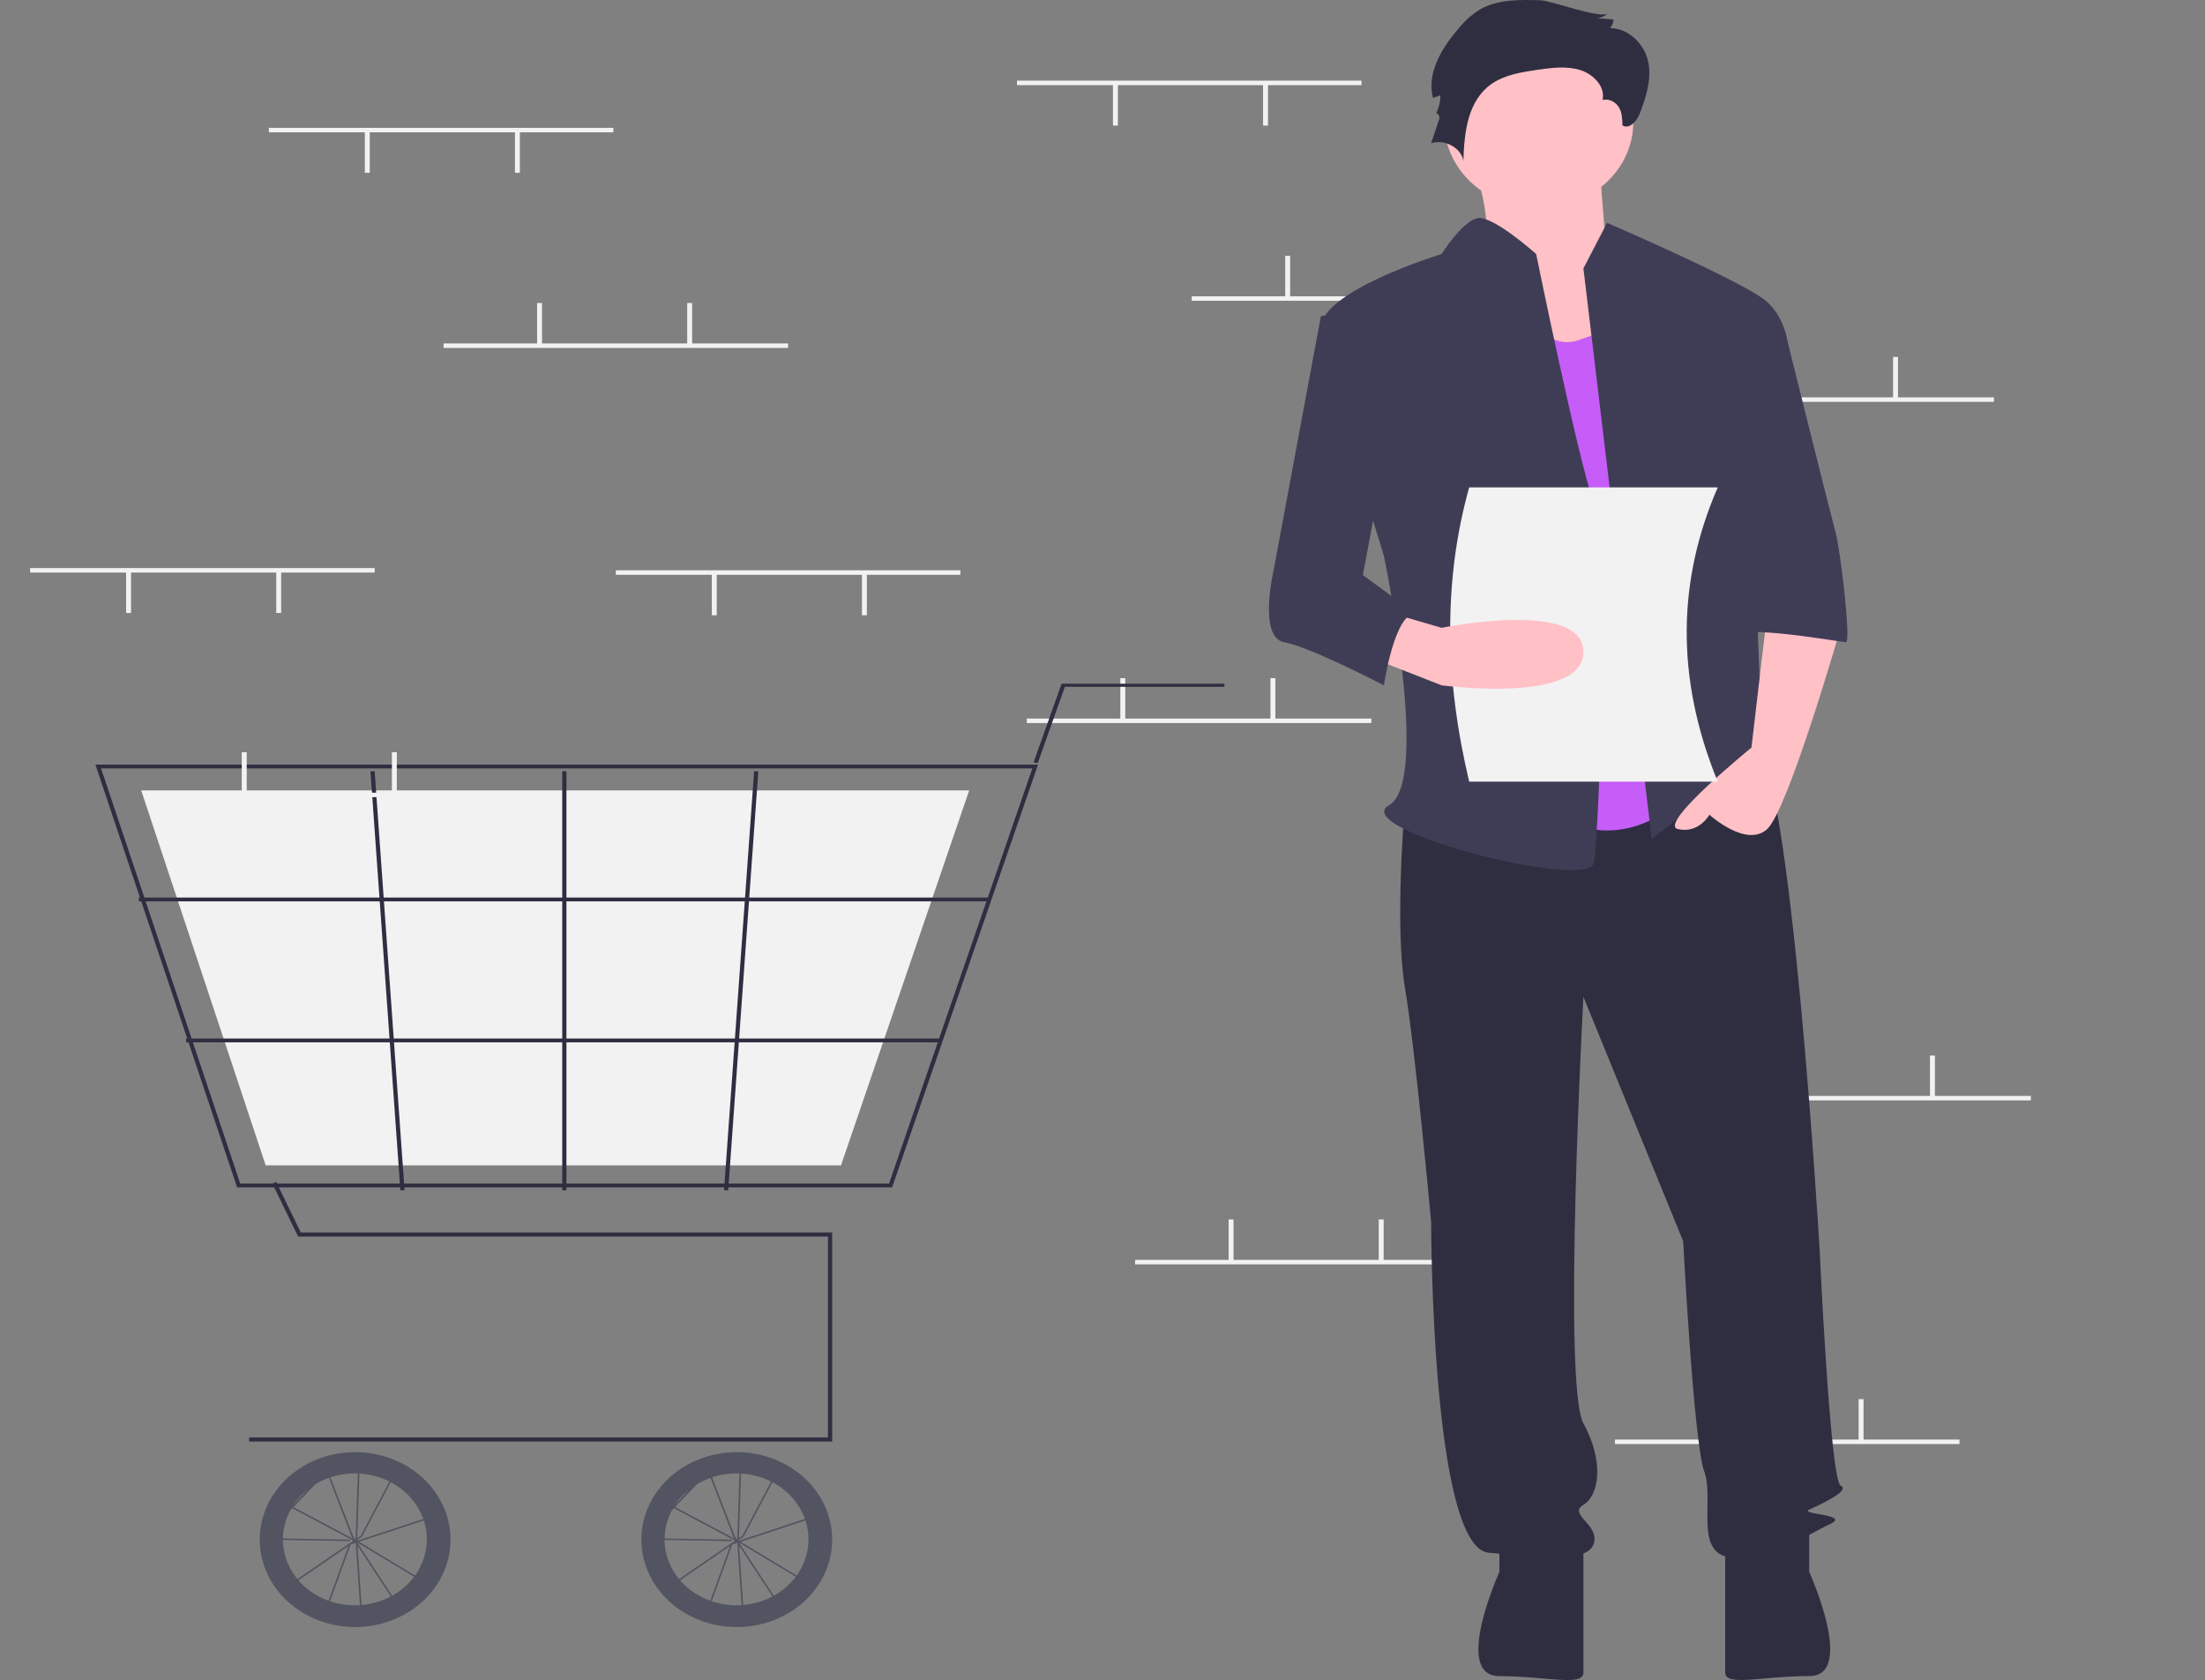 <svg width="416" height="317" viewBox="0 0 416 317" fill="none" xmlns="http://www.w3.org/2000/svg">
<rect x="0" y="0" width="416" height="317" fill="#808080" stroke="none"/>
<g id="undraw_empty_cart_co35 1">
<g clip-path="url(#clip0)">
<path id="Vector" d="M256.865 15.218H191.865V16.066H256.865V15.218Z" fill="#F2F2F2"/>
<path id="Vector_2" d="M239.223 15.854H238.294V23.694H239.223V15.854Z" fill="#F2F2F2"/>
<path id="Vector_3" d="M210.901 15.854H209.973V23.694H210.901V15.854Z" fill="#F2F2F2"/>
<path id="Vector_4" d="M289.83 55.904H224.83V56.752H289.83V55.904Z" fill="#F2F2F2"/>
<path id="Vector_5" d="M243.401 48.276H242.473V56.116H243.401V48.276Z" fill="#F2F2F2"/>
<path id="Vector_6" d="M271.723 48.276H270.794V56.116H271.723V48.276Z" fill="#F2F2F2"/>
<path id="Vector_7" d="M376.187 74.976H311.187V75.823H376.187V74.976Z" fill="#F2F2F2"/>
<path id="Vector_8" d="M329.758 67.347H328.83V75.188H329.758V67.347Z" fill="#F2F2F2"/>
<path id="Vector_9" d="M358.08 67.347H357.151V75.188H358.08V67.347Z" fill="#F2F2F2"/>
<path id="Vector_10" d="M369.687 271.625H304.687V272.473H369.687V271.625Z" fill="#F2F2F2"/>
<path id="Vector_11" d="M323.258 263.996H322.33V271.837H323.258V263.996Z" fill="#F2F2F2"/>
<path id="Vector_12" d="M351.58 263.996H350.651V271.837H351.58V263.996Z" fill="#F2F2F2"/>
<path id="Vector_13" d="M258.723 135.581H193.723V136.429H258.723V135.581Z" fill="#F2F2F2"/>
<path id="Vector_14" d="M212.294 127.952H211.365V135.793H212.294V127.952Z" fill="#F2F2F2"/>
<path id="Vector_15" d="M240.615 127.952H239.687V135.793H240.615V127.952Z" fill="#F2F2F2"/>
<path id="Vector_16" d="M279.151 237.72H214.151V238.568H279.151V237.72Z" fill="#F2F2F2"/>
<path id="Vector_17" d="M232.723 230.091H231.794V237.932H232.723V230.091Z" fill="#F2F2F2"/>
<path id="Vector_18" d="M261.044 230.091H260.115V237.932H261.044V230.091Z" fill="#F2F2F2"/>
<path id="Vector_19" d="M383.151 206.782H318.151V207.629H383.151V206.782Z" fill="#F2F2F2"/>
<path id="Vector_20" d="M336.722 199.153H335.794V206.994H336.722V199.153Z" fill="#F2F2F2"/>
<path id="Vector_21" d="M365.044 199.153H364.115V206.994H365.044V199.153Z" fill="#F2F2F2"/>
<path id="Vector_22" d="M157 272H47V271.219H156.208V233.326H56.247L51.391 223.338L52.105 223L56.745 232.544H157V272Z" fill="#2F2E41"/>
<path id="Vector_23" d="M168.306 224.046H44.737L18 144.269H195.842L195.68 144.738L168.306 224.046ZM45.322 223.324H167.726L194.764 144.991H19.069L45.322 223.324Z" fill="#2F2E41"/>
<path id="Vector_24" d="M158.661 219.895H50.126L26.641 149.142H182.846L182.704 149.559L158.661 219.895Z" fill="#F2F2F2"/>
<path id="Vector_25" d="M195.774 144L195 143.847L200.281 129H231V129.597H200.897L195.774 144Z" fill="#2F2E41"/>
<path id="Vector_26" d="M186.506 169.354H26.191V170.076H186.506V169.354Z" fill="#2F2E41"/>
<path id="Vector_27" d="M177.325 195.952H35.106V196.674H177.325V195.952Z" fill="#2F2E41"/>
<path id="Vector_28" d="M106.865 145.529H106.074V224.584H106.865V145.529Z" fill="#2F2E41"/>
<path id="Vector_29" d="M142.276 145.506L136.598 224.559L137.387 224.607L143.065 145.554L142.276 145.506Z" fill="#2F2E41"/>
<path id="Vector_30" d="M70.68 145.505L69.891 145.552L75.535 224.608L76.325 224.561L70.68 145.505Z" fill="#2F2E41"/>
<path id="Vector_31" d="M276.441 26.224C276.441 26.224 283.228 43.857 279.051 46.57C274.874 49.283 293.147 71.437 293.147 71.437L315.075 66.012L303.067 47.474C303.067 47.474 301.501 28.937 301.501 26.224C301.501 23.511 276.441 26.224 276.441 26.224Z" fill="#FFC0C6"/>
<path id="Vector_32" d="M265.048 151.917C265.048 151.917 263.067 174.524 265.048 186.28C267.03 198.035 270.002 230.589 270.002 230.589C270.002 230.589 270.002 292.079 280.898 292.984C291.795 293.888 299.72 294.792 300.711 291.175C301.702 287.558 295.758 285.749 298.73 283.941C301.702 282.132 302.692 275.803 298.73 268.568C294.767 261.334 298.73 188.088 298.73 188.088L317.552 234.206C317.552 234.206 319.533 272.185 321.514 277.611C323.495 283.037 319.533 292.984 326.467 293.888C333.402 294.792 341.327 289.367 345.289 287.558C349.252 285.749 339.345 285.749 341.327 284.845C343.308 283.941 349.252 281.228 347.27 280.324C345.289 279.42 343.308 236.015 343.308 236.015C343.308 236.015 337.859 143.327 330.925 139.71C323.991 136.093 319.533 142.323 319.533 142.323L265.048 151.917Z" fill="#2F2E41"/>
<path id="Vector_33" d="M282.88 289.367V296.601C282.88 296.601 273.964 316.265 282.88 316.265C291.795 316.265 298.73 318.303 298.73 315.59V291.175L282.88 289.367Z" fill="#2F2E41"/>
<path id="Vector_34" d="M341.327 289.354V296.588C341.327 296.588 350.242 316.253 341.327 316.253C332.411 316.253 325.477 318.29 325.477 315.578V291.162L341.327 289.354Z" fill="#2F2E41"/>
<path id="Vector_35" d="M290.309 39.336C300.157 39.336 308.141 32.048 308.141 23.059C308.141 14.069 300.157 6.782 290.309 6.782C280.461 6.782 272.478 14.069 272.478 23.059C272.478 32.048 280.461 39.336 290.309 39.336Z" fill="#FFC0C6"/>
<path id="Vector_36" d="M284.861 53.352C284.861 53.352 289.814 66.916 297.739 64.203L305.664 61.49L319.533 148.3C319.533 148.3 308.636 162.769 292.786 153.726C276.936 144.683 284.861 53.352 284.861 53.352Z" fill="#C65DF8"/>
<path id="Vector_37" d="M298.73 50.639L303.188 42.049C303.188 42.049 329.439 53.352 333.402 56.969C337.364 60.586 337.364 66.012 337.364 66.012L330.43 88.618C330.43 88.618 332.411 138.353 332.411 140.162C332.411 141.97 339.345 151.917 334.392 148.3C329.439 144.683 328.448 141.066 324.486 146.492C320.524 151.917 311.608 158.247 311.608 158.247L298.73 50.639Z" fill="#3F3D56"/>
<path id="Vector_38" d="M333.402 115.747L330.43 141.066C330.43 141.066 312.598 155.535 316.561 156.439C320.523 157.343 322.505 153.726 322.505 153.726C322.505 153.726 329.439 160.056 333.402 156.439C337.364 152.822 347.27 118.459 347.27 118.459L333.402 115.747Z" fill="#FFC0C6"/>
<path id="Vector_39" d="M290.689 0.055C286.736 -0.074 282.506 -0.138 279.173 1.807C277.64 2.783 276.295 3.984 275.193 5.363C271.947 9.109 269.142 13.822 270.348 18.47L271.749 17.971C271.748 19.212 271.446 20.437 270.864 21.558C271.061 21.034 271.722 21.881 271.545 22.41L270.002 27.03C272.538 26.181 275.693 27.899 276.079 30.34C276.255 24.974 276.865 18.821 281.634 15.679C284.038 14.094 287.082 13.61 290.01 13.181C292.711 12.785 295.543 12.407 298.131 13.219C300.718 14.03 302.921 16.446 302.335 18.885C303.528 18.51 304.862 19.269 305.452 20.288C306.041 21.306 306.072 22.507 306.09 23.659C307.362 24.479 308.809 22.85 309.328 21.51C310.544 18.363 311.625 15.014 310.97 11.731C310.315 8.448 307.384 5.311 303.729 5.3C304.173 4.855 304.409 4.27 304.389 3.669L301.376 3.437C302.141 3.338 302.844 2.999 303.366 2.479C302.156 3.694 292.645 0.119 290.689 0.055Z" fill="#2F2E41"/>
<path id="Vector_40" d="M289.814 47.926C289.814 47.926 281.75 40.713 278.848 41.155C275.945 41.596 271.983 47.926 271.983 47.926C271.983 47.926 248.208 55.16 249.198 62.395C250.189 69.629 261.086 104.895 261.086 104.895C261.086 104.895 270.002 147.396 262.077 151.917C254.152 156.439 299.72 168.194 300.711 162.769C301.702 157.343 303.683 103.087 300.711 94.948C297.739 86.81 289.814 47.926 289.814 47.926Z" fill="#3F3D56"/>
<path id="Vector_41" d="M324.486 62.395H336.735C336.735 62.395 345.289 96.757 346.28 100.374C347.27 103.991 349.252 121.172 348.261 121.172C347.27 121.172 327.458 117.555 327.458 120.268L324.486 62.395Z" fill="#3F3D56"/>
<path id="Vector_42" d="M324.071 147.487H277.179C272.603 128.271 272.22 109.705 277.179 91.967H324.071C316.504 109.386 316.031 127.825 324.071 147.487Z" fill="#F2F2F2"/>
<path id="Vector_43" d="M258.114 123.885L271.983 129.311C271.983 129.311 298.73 132.928 298.73 122.981C298.73 113.034 271.983 118.459 271.983 118.459L263.067 115.857L258.114 123.885Z" fill="#FFC0C6"/>
<path id="Vector_44" d="M261.086 56.969L249.198 59.682L240.283 107.608C240.283 107.608 237.311 120.268 242.264 121.172C247.217 122.077 261.086 129.311 261.086 129.311C261.086 129.311 263.067 115.747 267.03 115.747L257.123 108.512L263.067 76.863L261.086 56.969Z" fill="#3F3D56"/>
<path id="Vector_45" d="M92.972 149.567H27.973V150.415H92.972V149.567Z" fill="#F2F2F2"/>
<path id="Vector_46" d="M46.544 141.938H45.615V149.779H46.544V141.938Z" fill="#F2F2F2"/>
<path id="Vector_47" d="M74.865 141.938H73.937V149.779H74.865V141.938Z" fill="#F2F2F2"/>
<path id="Vector_48" d="M115.723 24.118H50.722V24.966H115.723V24.118Z" fill="#F2F2F2"/>
<path id="Vector_49" d="M98.08 24.754H97.151V32.594H98.08V24.754Z" fill="#F2F2F2"/>
<path id="Vector_50" d="M69.758 24.754H68.83V32.594H69.758V24.754Z" fill="#F2F2F2"/>
<path id="Vector_51" d="M181.187 107.609H116.187V108.457H181.187V107.609Z" fill="#F2F2F2"/>
<path id="Vector_52" d="M163.544 108.245H162.615V116.086H163.544V108.245Z" fill="#F2F2F2"/>
<path id="Vector_53" d="M135.223 108.245H134.294V116.086H135.223V108.245Z" fill="#F2F2F2"/>
<path id="Vector_54" d="M70.687 107.186H5.687V108.033H70.687V107.186Z" fill="#F2F2F2"/>
<path id="Vector_55" d="M53.044 107.821H52.115V115.662H53.044V107.821Z" fill="#F2F2F2"/>
<path id="Vector_56" d="M24.723 107.821H23.794V115.662H24.723V107.821Z" fill="#F2F2F2"/>
<path id="Vector_57" d="M148.687 64.804H83.687V65.652H148.687V64.804Z" fill="#F2F2F2"/>
<path id="Vector_58" d="M102.258 57.176H101.33V65.016H102.258V57.176Z" fill="#F2F2F2"/>
<path id="Vector_59" d="M130.58 57.176H129.651V65.016H130.58V57.176Z" fill="#F2F2F2"/>
<g id="cwheel2">
<g id="Group 24">
<path id="Vector_60" d="M68.051 305L67.114 291.148L67.094 291.119L66.15 291.43L61.803 303.43L54.889 298.793L65.901 291.239L65.912 291.209L65.975 291.188L66.685 290.7L55.139 284.575L52.311 287.517L52.759 290.274L66.036 290.504V290.786L52.511 290.557L52 287.426L55.871 283.401L61.664 277.008L61.767 277.273L62.992 276L67.546 276.772V276.601L67.844 276.61V276.823L74.625 277.972L68.303 289.938L67.381 290.57V290.641V290.72L82 285.9L80.265 298.8L67.858 291.322L67.421 291.09L74.737 302.246L68.051 305ZM67.453 291.658L68.327 304.581L74.314 302.123L67.453 291.658ZM55.408 298.79L61.655 302.98L65.741 291.703L55.408 298.79ZM67.713 290.918L68.025 291.083L80.036 298.325L81.65 286.321L67.713 290.918ZM66.652 289.9L67.027 290.472L67.093 290.427L67.541 277.058L63.096 276.305L61.876 277.578L66.652 289.9ZM55.378 284.375L66.565 290.315L66.371 290.014L61.65 277.813L56.091 283.593L55.378 284.375ZM67.844 277.107L67.396 290.221L68.072 289.757L74.187 278.185L67.844 277.107Z" fill="#535461"/>
<path id="Vector_61" d="M84.561 286.866C83.947 284.367 82.705 282.034 80.933 280.053C80.275 279.317 79.55 278.633 78.765 278.011C75.747 275.622 71.949 274.22 67.967 274.024C63.985 273.828 60.045 274.849 56.765 276.927C53.485 279.006 51.05 282.024 49.844 285.507C48.637 288.991 48.727 292.743 50.098 296.175C51.47 299.607 54.046 302.525 57.422 304.47C60.798 306.415 64.783 307.277 68.752 306.922C72.72 306.566 76.448 305.013 79.349 302.506C82.251 299.999 84.162 296.68 84.783 293.069C84.927 292.219 85 291.36 85 290.5C85.001 289.277 84.854 288.059 84.561 286.866ZM66.936 302.903C64.147 302.9 61.425 302.11 59.143 300.64C56.861 299.17 55.127 297.091 54.179 294.686C53.231 292.282 53.114 289.668 53.844 287.2C54.574 284.732 56.115 282.53 58.259 280.893C60.402 279.256 63.043 278.265 65.823 278.052C68.603 277.84 71.387 278.418 73.796 279.707C76.206 280.996 78.123 282.934 79.288 285.257C80.454 287.581 80.81 290.176 80.309 292.692C79.735 295.559 78.083 298.151 75.639 300.017C73.196 301.882 70.116 302.904 66.936 302.903Z" fill="#535461"/>
</g>
</g>
<g id="cwheel1">
<g id="Group 23">
<path id="Vector_62" d="M140.051 305L139.114 291.148L139.094 291.119L138.149 291.43L133.803 303.43L126.889 298.793L137.901 291.239L137.912 291.209L137.975 291.188L138.685 290.7L127.139 284.575L124.311 287.517L124.759 290.274L138.036 290.504V290.786L124.511 290.557L124 287.426L127.871 283.401L133.664 277.008L133.767 277.273L134.993 276L139.546 276.772V276.601L139.845 276.61V276.823L146.625 277.972L140.303 289.938L139.381 290.57V290.641V290.72L154 285.9L152.265 298.8L139.858 291.322L139.422 291.09L146.737 302.246L140.051 305ZM139.453 291.658L140.327 304.581L146.314 302.123L139.453 291.658ZM127.408 298.79L133.655 302.98L137.741 291.703L127.408 298.79ZM139.713 290.918L140.025 291.083L152.036 298.325L153.65 286.321L139.713 290.918ZM138.652 289.9L139.027 290.472L139.093 290.427L139.541 277.058L135.096 276.305L133.876 277.578L138.652 289.9ZM127.378 284.375L138.565 290.315L138.371 290.014L133.65 277.813L128.091 283.593L127.378 284.375ZM139.845 277.107L139.396 290.221L140.072 289.757L146.187 278.185L139.845 277.107Z" fill="#535461"/>
<path id="Vector_63" d="M156.561 286.866C155.947 284.367 154.705 282.034 152.933 280.053C152.275 279.317 151.55 278.633 150.765 278.011C147.747 275.622 143.949 274.22 139.967 274.024C135.985 273.828 132.045 274.849 128.765 276.927C125.485 279.006 123.05 282.024 121.844 285.507C120.637 288.991 120.727 292.743 122.098 296.175C123.47 299.607 126.046 302.525 129.422 304.47C132.798 306.415 136.783 307.277 140.752 306.922C144.72 306.566 148.448 305.013 151.349 302.506C154.251 299.999 156.162 296.68 156.783 293.069C156.927 292.219 157 291.36 157 290.5C157.001 289.277 156.854 288.059 156.561 286.866ZM138.936 302.903C136.147 302.9 133.425 302.11 131.143 300.64C128.861 299.17 127.127 297.091 126.179 294.686C125.231 292.282 125.114 289.668 125.844 287.2C126.574 284.732 128.115 282.53 130.259 280.893C132.402 279.256 135.043 278.265 137.823 278.052C140.603 277.84 143.387 278.418 145.796 279.707C148.206 280.996 150.123 282.934 151.288 285.257C152.454 287.581 152.81 290.176 152.309 292.692C151.735 295.559 150.083 298.151 147.639 300.017C145.196 301.882 142.116 302.904 138.936 302.903Z" fill="#535461"/>
</g>
</g>
</g>
</g>
<defs>
<clipPath id="clip0">
<rect width="416" height="317" fill="white"/>
</clipPath>
</defs>
</svg>
